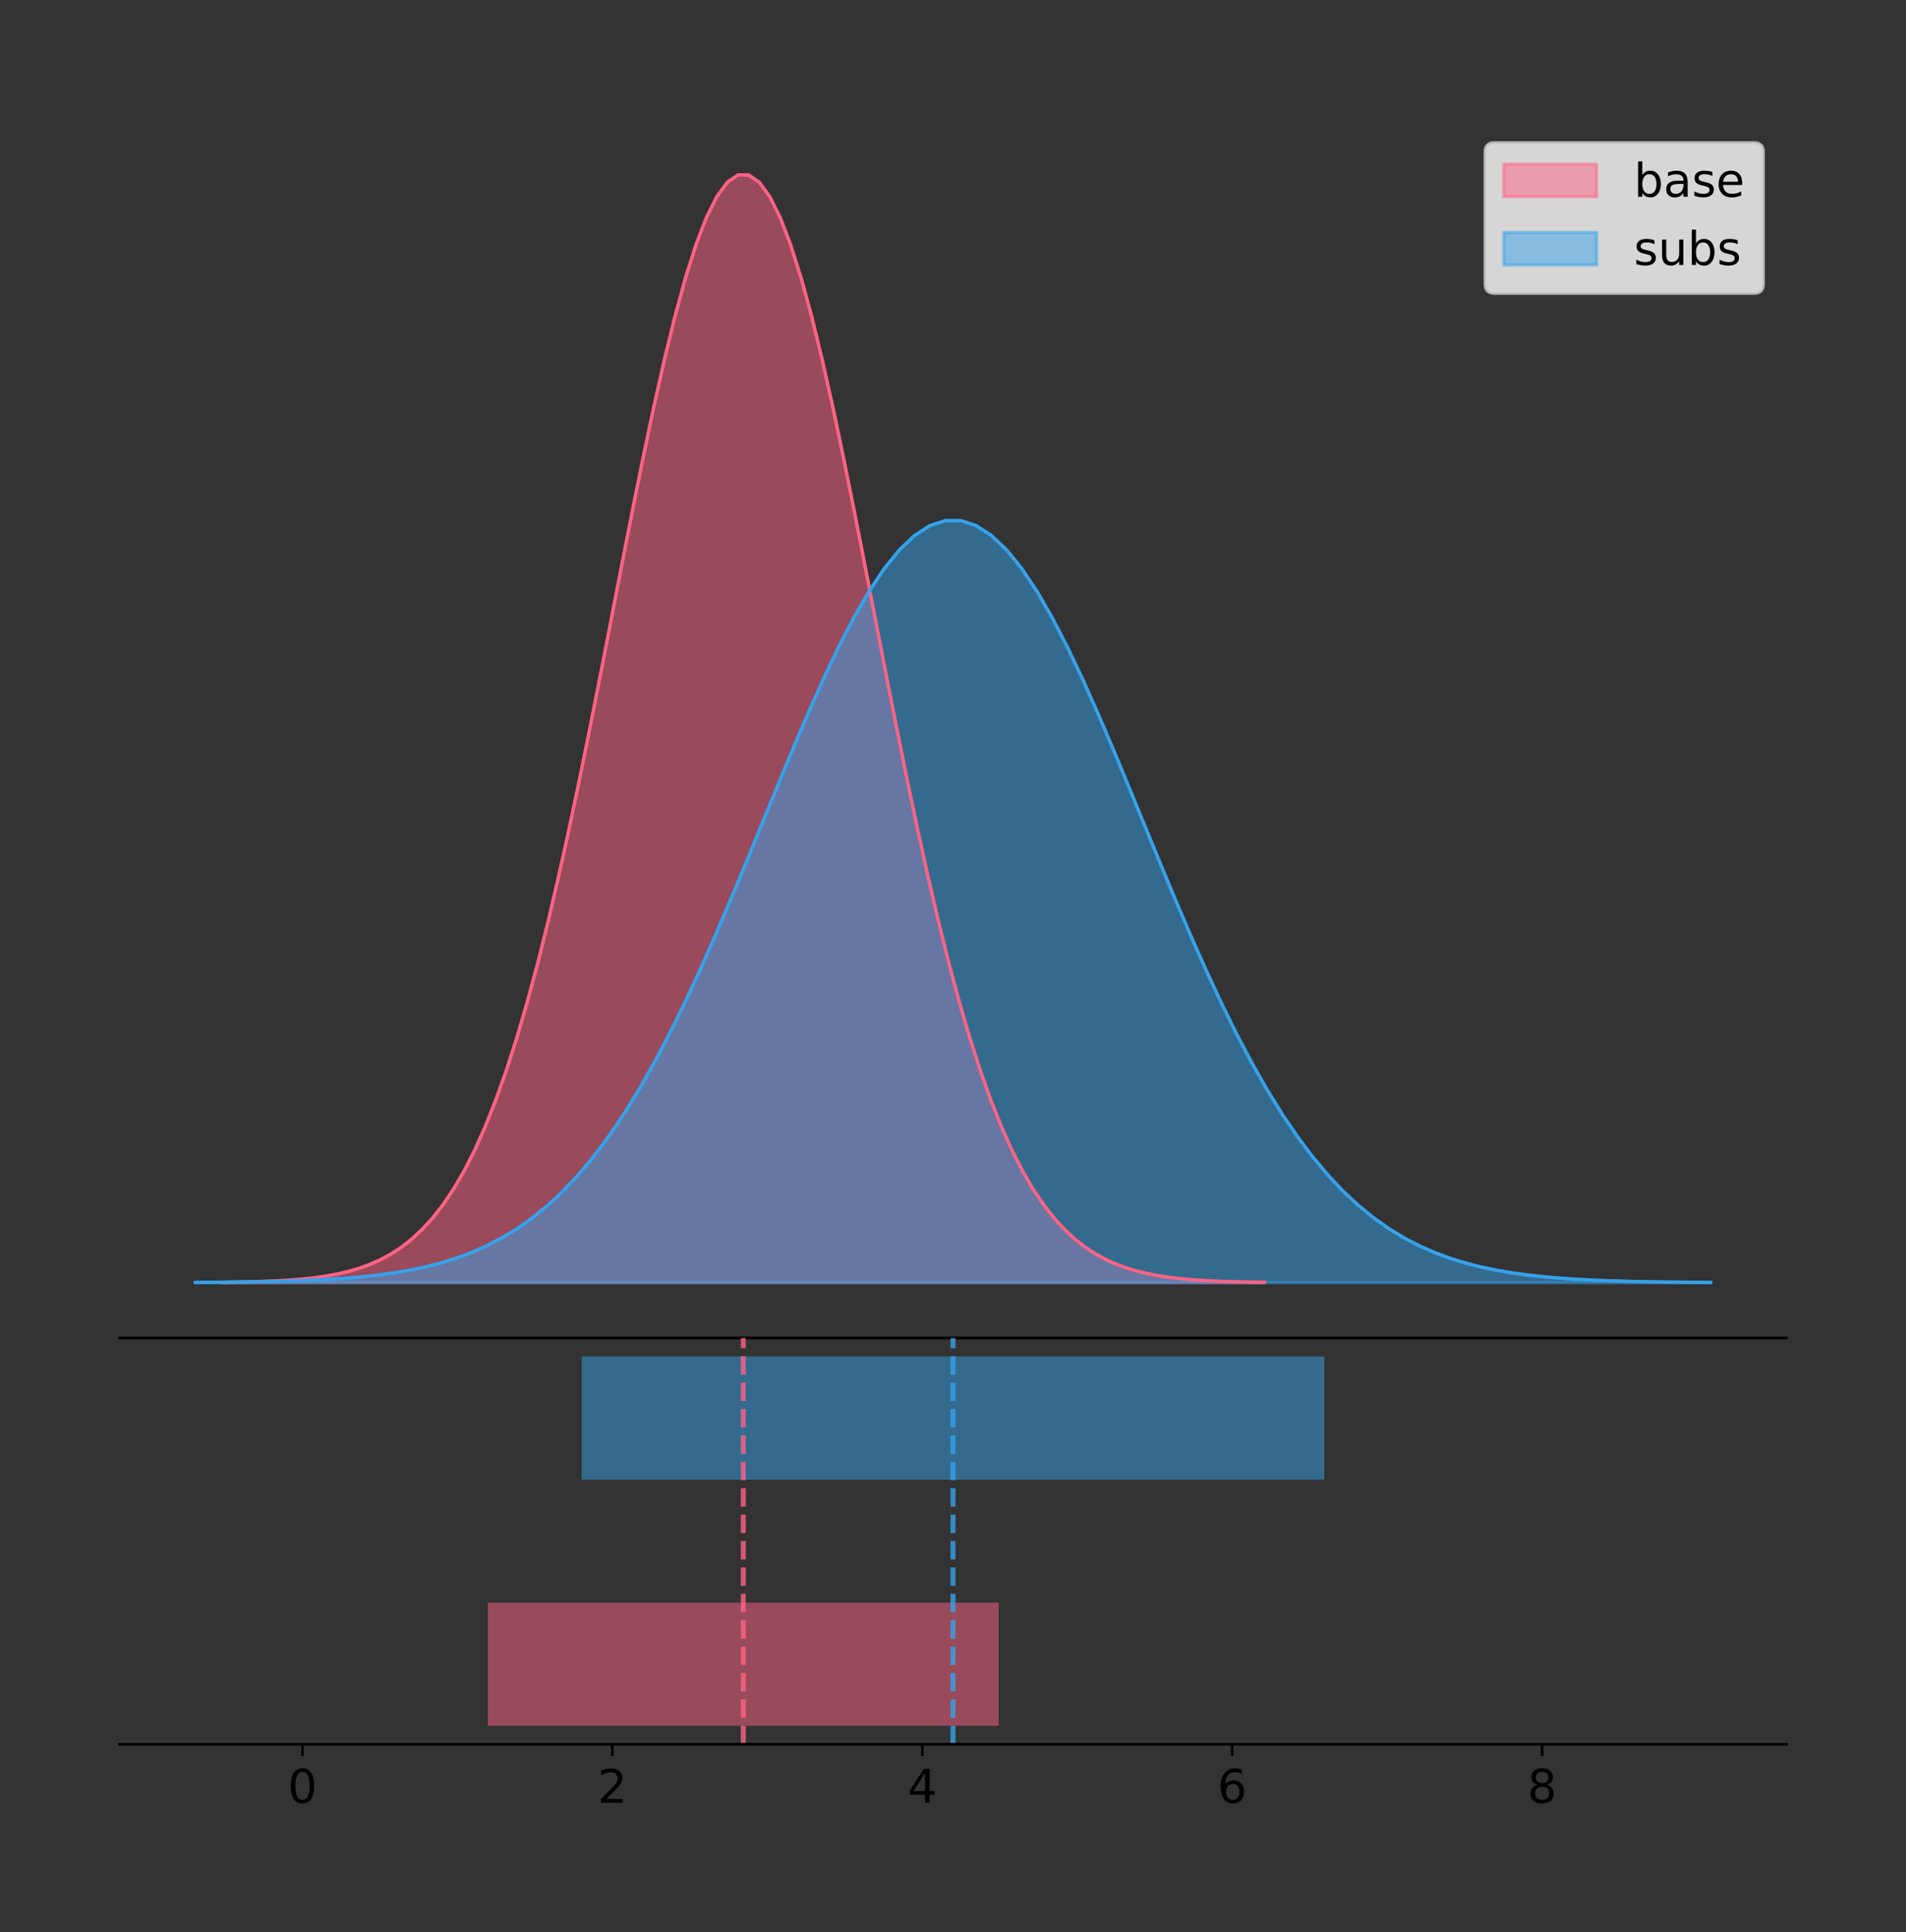 <?xml version="1.0" encoding="utf-8" standalone="no"?>
<!DOCTYPE svg PUBLIC "-//W3C//DTD SVG 1.1//EN"
  "http://www.w3.org/Graphics/SVG/1.1/DTD/svg11.dtd">
<!-- Created with matplotlib (https://matplotlib.org/) -->
<svg height="581.789pt" version="1.1" viewBox="0 0 574.2 581.789" width="574.2pt" xmlns="http://www.w3.org/2000/svg" xmlns:xlink="http://www.w3.org/1999/xlink">
 <rect x="0" y="0" width="574.2" height="581.789" fill="#333333" stroke="none"/>
 <defs>
  <style type="text/css">
*{stroke-linecap:butt;stroke-linejoin:round;}
  </style>
 </defs>
 <g id="figure_1">
  <g id="patch_1">
   <path d="M 0 581.789 
L 574.2 581.789 
L 574.2 0 
L 0 0 
z
" style="fill:none;"/>
  </g>
  <g id="axes_1">
   <g id="patch_2">
    <path d="M 36 402.93 
L 538.2 402.93 
L 538.2 36 
L 36 36 
z
" style="fill:none;"/>
   </g>
   <g id="PolyCollection_1">
    <defs>
     <path d="M 66.887 -195.538 
L 66.887 -195.65 
L 70.059 -195.692 
L 73.232 -195.749 
L 76.404 -195.825 
L 79.577 -195.925 
L 82.749 -196.058 
L 85.922 -196.23 
L 89.094 -196.455 
L 92.267 -196.744 
L 95.439 -197.115 
L 98.612 -197.585 
L 101.784 -198.179 
L 104.957 -198.923 
L 108.129 -199.848 
L 111.302 -200.99 
L 114.474 -202.39 
L 117.647 -204.093 
L 120.819 -206.151 
L 123.992 -208.617 
L 127.164 -211.552 
L 130.337 -215.017 
L 133.509 -219.078 
L 136.682 -223.801 
L 139.854 -229.25 
L 143.027 -235.488 
L 146.199 -242.572 
L 149.372 -250.552 
L 152.544 -259.468 
L 155.717 -269.344 
L 158.889 -280.192 
L 162.062 -292.002 
L 165.234 -304.744 
L 168.407 -318.365 
L 171.579 -332.786 
L 174.752 -347.901 
L 177.924 -363.58 
L 181.097 -379.667 
L 184.269 -395.98 
L 187.442 -412.318 
L 190.614 -428.462 
L 193.787 -444.18 
L 196.959 -459.23 
L 200.132 -473.372 
L 203.304 -486.366 
L 206.477 -497.987 
L 209.649 -508.025 
L 212.822 -516.294 
L 215.994 -522.64 
L 219.167 -526.94 
L 222.339 -529.111 
L 225.512 -529.111 
L 228.685 -526.94 
L 231.857 -522.64 
L 235.03 -516.294 
L 238.202 -508.025 
L 241.375 -497.987 
L 244.547 -486.366 
L 247.72 -473.372 
L 250.892 -459.23 
L 254.065 -444.18 
L 257.237 -428.462 
L 260.41 -412.318 
L 263.582 -395.98 
L 266.755 -379.667 
L 269.927 -363.58 
L 273.1 -347.901 
L 276.272 -332.786 
L 279.445 -318.365 
L 282.617 -304.744 
L 285.79 -292.002 
L 288.962 -280.192 
L 292.135 -269.344 
L 295.307 -259.468 
L 298.48 -250.552 
L 301.652 -242.572 
L 304.825 -235.488 
L 307.997 -229.25 
L 311.17 -223.801 
L 314.342 -219.078 
L 317.515 -215.017 
L 320.687 -211.552 
L 323.86 -208.617 
L 327.032 -206.151 
L 330.205 -204.093 
L 333.377 -202.39 
L 336.55 -200.99 
L 339.722 -199.848 
L 342.895 -198.923 
L 346.067 -198.179 
L 349.24 -197.585 
L 352.412 -197.115 
L 355.585 -196.744 
L 358.757 -196.455 
L 361.93 -196.23 
L 365.102 -196.058 
L 368.275 -195.925 
L 371.447 -195.825 
L 374.62 -195.749 
L 377.792 -195.692 
L 380.965 -195.65 
L 380.965 -195.538 
L 380.965 -195.538 
L 377.792 -195.538 
L 374.62 -195.538 
L 371.447 -195.538 
L 368.275 -195.538 
L 365.102 -195.538 
L 361.93 -195.538 
L 358.757 -195.538 
L 355.585 -195.538 
L 352.412 -195.538 
L 349.24 -195.538 
L 346.067 -195.538 
L 342.895 -195.538 
L 339.722 -195.538 
L 336.55 -195.538 
L 333.377 -195.538 
L 330.205 -195.538 
L 327.032 -195.538 
L 323.86 -195.538 
L 320.687 -195.538 
L 317.515 -195.538 
L 314.342 -195.538 
L 311.17 -195.538 
L 307.997 -195.538 
L 304.825 -195.538 
L 301.652 -195.538 
L 298.48 -195.538 
L 295.307 -195.538 
L 292.135 -195.538 
L 288.962 -195.538 
L 285.79 -195.538 
L 282.617 -195.538 
L 279.445 -195.538 
L 276.272 -195.538 
L 273.1 -195.538 
L 269.927 -195.538 
L 266.755 -195.538 
L 263.582 -195.538 
L 260.41 -195.538 
L 257.237 -195.538 
L 254.065 -195.538 
L 250.892 -195.538 
L 247.72 -195.538 
L 244.547 -195.538 
L 241.375 -195.538 
L 238.202 -195.538 
L 235.03 -195.538 
L 231.857 -195.538 
L 228.685 -195.538 
L 225.512 -195.538 
L 222.339 -195.538 
L 219.167 -195.538 
L 215.994 -195.538 
L 212.822 -195.538 
L 209.649 -195.538 
L 206.477 -195.538 
L 203.304 -195.538 
L 200.132 -195.538 
L 196.959 -195.538 
L 193.787 -195.538 
L 190.614 -195.538 
L 187.442 -195.538 
L 184.269 -195.538 
L 181.097 -195.538 
L 177.924 -195.538 
L 174.752 -195.538 
L 171.579 -195.538 
L 168.407 -195.538 
L 165.234 -195.538 
L 162.062 -195.538 
L 158.889 -195.538 
L 155.717 -195.538 
L 152.544 -195.538 
L 149.372 -195.538 
L 146.199 -195.538 
L 143.027 -195.538 
L 139.854 -195.538 
L 136.682 -195.538 
L 133.509 -195.538 
L 130.337 -195.538 
L 127.164 -195.538 
L 123.992 -195.538 
L 120.819 -195.538 
L 117.647 -195.538 
L 114.474 -195.538 
L 111.302 -195.538 
L 108.129 -195.538 
L 104.957 -195.538 
L 101.784 -195.538 
L 98.612 -195.538 
L 95.439 -195.538 
L 92.267 -195.538 
L 89.094 -195.538 
L 85.922 -195.538 
L 82.749 -195.538 
L 79.577 -195.538 
L 76.404 -195.538 
L 73.232 -195.538 
L 70.059 -195.538 
L 66.887 -195.538 
z
" id="md557f23f37" style="stroke:#ff6384;stroke-opacity:0.5;"/>
    </defs>
    <g clip-path="url(#p44c3e26bfe)">
     <use style="fill:#ff6384;fill-opacity:0.5;stroke:#ff6384;stroke-opacity:0.5;" x="0" xlink:href="#md557f23f37" y="581.789"/>
    </g>
   </g>
   <g id="PolyCollection_2">
    <defs>
     <path d="M 58.827 -195.538 
L 58.827 -195.615 
L 63.439 -195.644 
L 68.05 -195.683 
L 72.662 -195.735 
L 77.274 -195.804 
L 81.885 -195.895 
L 86.497 -196.014 
L 91.108 -196.169 
L 95.72 -196.368 
L 100.331 -196.623 
L 104.943 -196.946 
L 109.555 -197.355 
L 114.166 -197.867 
L 118.778 -198.503 
L 123.389 -199.289 
L 128.001 -200.252 
L 132.612 -201.424 
L 137.224 -202.839 
L 141.836 -204.536 
L 146.447 -206.554 
L 151.059 -208.938 
L 155.67 -211.732 
L 160.282 -214.981 
L 164.893 -218.73 
L 169.505 -223.021 
L 174.117 -227.895 
L 178.728 -233.385 
L 183.34 -239.518 
L 187.951 -246.313 
L 192.563 -253.775 
L 197.174 -261.9 
L 201.786 -270.666 
L 206.398 -280.036 
L 211.009 -289.957 
L 215.621 -300.356 
L 220.232 -311.142 
L 224.844 -322.209 
L 229.455 -333.431 
L 234.067 -344.671 
L 238.679 -355.777 
L 243.29 -366.59 
L 247.902 -376.944 
L 252.513 -386.672 
L 257.125 -395.612 
L 261.736 -403.606 
L 266.348 -410.512 
L 270.96 -416.201 
L 275.571 -420.566 
L 280.183 -423.524 
L 284.794 -425.018 
L 289.406 -425.018 
L 294.017 -423.524 
L 298.629 -420.566 
L 303.24 -416.201 
L 307.852 -410.512 
L 312.464 -403.606 
L 317.075 -395.612 
L 321.687 -386.672 
L 326.298 -376.944 
L 330.91 -366.59 
L 335.521 -355.777 
L 340.133 -344.671 
L 344.745 -333.431 
L 349.356 -322.209 
L 353.968 -311.142 
L 358.579 -300.356 
L 363.191 -289.957 
L 367.802 -280.036 
L 372.414 -270.666 
L 377.026 -261.9 
L 381.637 -253.775 
L 386.249 -246.313 
L 390.86 -239.518 
L 395.472 -233.385 
L 400.083 -227.895 
L 404.695 -223.021 
L 409.307 -218.73 
L 413.918 -214.981 
L 418.53 -211.732 
L 423.141 -208.938 
L 427.753 -206.554 
L 432.364 -204.536 
L 436.976 -202.839 
L 441.588 -201.424 
L 446.199 -200.252 
L 450.811 -199.289 
L 455.422 -198.503 
L 460.034 -197.867 
L 464.645 -197.355 
L 469.257 -196.946 
L 473.869 -196.623 
L 478.48 -196.368 
L 483.092 -196.169 
L 487.703 -196.014 
L 492.315 -195.895 
L 496.926 -195.804 
L 501.538 -195.735 
L 506.15 -195.683 
L 510.761 -195.644 
L 515.373 -195.615 
L 515.373 -195.538 
L 515.373 -195.538 
L 510.761 -195.538 
L 506.15 -195.538 
L 501.538 -195.538 
L 496.926 -195.538 
L 492.315 -195.538 
L 487.703 -195.538 
L 483.092 -195.538 
L 478.48 -195.538 
L 473.869 -195.538 
L 469.257 -195.538 
L 464.645 -195.538 
L 460.034 -195.538 
L 455.422 -195.538 
L 450.811 -195.538 
L 446.199 -195.538 
L 441.588 -195.538 
L 436.976 -195.538 
L 432.364 -195.538 
L 427.753 -195.538 
L 423.141 -195.538 
L 418.53 -195.538 
L 413.918 -195.538 
L 409.307 -195.538 
L 404.695 -195.538 
L 400.083 -195.538 
L 395.472 -195.538 
L 390.86 -195.538 
L 386.249 -195.538 
L 381.637 -195.538 
L 377.026 -195.538 
L 372.414 -195.538 
L 367.802 -195.538 
L 363.191 -195.538 
L 358.579 -195.538 
L 353.968 -195.538 
L 349.356 -195.538 
L 344.745 -195.538 
L 340.133 -195.538 
L 335.521 -195.538 
L 330.91 -195.538 
L 326.298 -195.538 
L 321.687 -195.538 
L 317.075 -195.538 
L 312.464 -195.538 
L 307.852 -195.538 
L 303.24 -195.538 
L 298.629 -195.538 
L 294.017 -195.538 
L 289.406 -195.538 
L 284.794 -195.538 
L 280.183 -195.538 
L 275.571 -195.538 
L 270.96 -195.538 
L 266.348 -195.538 
L 261.736 -195.538 
L 257.125 -195.538 
L 252.513 -195.538 
L 247.902 -195.538 
L 243.29 -195.538 
L 238.679 -195.538 
L 234.067 -195.538 
L 229.455 -195.538 
L 224.844 -195.538 
L 220.232 -195.538 
L 215.621 -195.538 
L 211.009 -195.538 
L 206.398 -195.538 
L 201.786 -195.538 
L 197.174 -195.538 
L 192.563 -195.538 
L 187.951 -195.538 
L 183.34 -195.538 
L 178.728 -195.538 
L 174.117 -195.538 
L 169.505 -195.538 
L 164.893 -195.538 
L 160.282 -195.538 
L 155.67 -195.538 
L 151.059 -195.538 
L 146.447 -195.538 
L 141.836 -195.538 
L 137.224 -195.538 
L 132.612 -195.538 
L 128.001 -195.538 
L 123.389 -195.538 
L 118.778 -195.538 
L 114.166 -195.538 
L 109.555 -195.538 
L 104.943 -195.538 
L 100.331 -195.538 
L 95.72 -195.538 
L 91.108 -195.538 
L 86.497 -195.538 
L 81.885 -195.538 
L 77.274 -195.538 
L 72.662 -195.538 
L 68.05 -195.538 
L 63.439 -195.538 
L 58.827 -195.538 
z
" id="m4eecc9edcb" style="stroke:#36a2eb;stroke-opacity:0.5;"/>
    </defs>
    <g clip-path="url(#p44c3e26bfe)">
     <use style="fill:#36a2eb;fill-opacity:0.5;stroke:#36a2eb;stroke-opacity:0.5;" x="0" xlink:href="#m4eecc9edcb" y="581.789"/>
    </g>
   </g>
   <g id="line2d_1">
    <path clip-path="url(#p44c3e26bfe)" d="M 66.887 386.139 
L 70.059 386.097 
L 73.232 386.04 
L 76.404 385.965 
L 79.577 385.864 
L 82.749 385.732 
L 85.922 385.559 
L 89.094 385.334 
L 92.267 385.045 
L 95.439 384.675 
L 98.612 384.204 
L 101.784 383.61 
L 104.957 382.867 
L 108.129 381.941 
L 111.302 380.799 
L 114.474 379.399 
L 117.647 377.696 
L 120.819 375.639 
L 123.992 373.172 
L 127.164 370.238 
L 130.337 366.772 
L 133.509 362.711 
L 136.682 357.989 
L 139.854 352.539 
L 143.027 346.301 
L 146.199 339.217 
L 149.372 331.237 
L 152.544 322.322 
L 155.717 312.445 
L 158.889 301.597 
L 162.062 289.787 
L 165.234 277.045 
L 168.407 263.424 
L 171.579 249.004 
L 174.752 233.888 
L 177.924 218.209 
L 181.097 202.123 
L 184.269 185.809 
L 187.442 169.471 
L 190.614 153.327 
L 193.787 137.61 
L 196.959 122.559 
L 200.132 108.418 
L 203.304 95.423 
L 206.477 83.803 
L 209.649 73.765 
L 212.822 65.495 
L 215.994 59.15 
L 219.167 54.85 
L 222.339 52.679 
L 225.512 52.679 
L 228.685 54.85 
L 231.857 59.15 
L 235.03 65.495 
L 238.202 73.765 
L 241.375 83.803 
L 244.547 95.423 
L 247.72 108.418 
L 250.892 122.559 
L 254.065 137.61 
L 257.237 153.327 
L 260.41 169.471 
L 263.582 185.809 
L 266.755 202.123 
L 269.927 218.209 
L 273.1 233.888 
L 276.272 249.004 
L 279.445 263.424 
L 282.617 277.045 
L 285.79 289.787 
L 288.962 301.597 
L 292.135 312.445 
L 295.307 322.322 
L 298.48 331.237 
L 301.652 339.217 
L 304.825 346.301 
L 307.997 352.539 
L 311.17 357.989 
L 314.342 362.711 
L 317.515 366.772 
L 320.687 370.238 
L 323.86 373.172 
L 327.032 375.639 
L 330.205 377.696 
L 333.377 379.399 
L 336.55 380.799 
L 339.722 381.941 
L 342.895 382.867 
L 346.067 383.61 
L 349.24 384.204 
L 352.412 384.675 
L 355.585 385.045 
L 358.757 385.334 
L 361.93 385.559 
L 365.102 385.732 
L 368.275 385.864 
L 371.447 385.965 
L 374.62 386.04 
L 377.792 386.097 
L 380.965 386.139 
" style="fill:none;stroke:#ff6384;stroke-linecap:square;"/>
   </g>
   <g id="line2d_2">
    <path clip-path="url(#p44c3e26bfe)" d="M 58.827 386.174 
L 63.439 386.145 
L 68.05 386.106 
L 72.662 386.054 
L 77.274 385.985 
L 81.885 385.894 
L 86.497 385.775 
L 91.108 385.621 
L 95.72 385.421 
L 100.331 385.167 
L 104.943 384.843 
L 109.555 384.434 
L 114.166 383.923 
L 118.778 383.286 
L 123.389 382.501 
L 128.001 381.538 
L 132.612 380.366 
L 137.224 378.95 
L 141.836 377.254 
L 146.447 375.235 
L 151.059 372.851 
L 155.67 370.057 
L 160.282 366.808 
L 164.893 363.059 
L 169.505 358.768 
L 174.117 353.894 
L 178.728 348.404 
L 183.34 342.271 
L 187.951 335.477 
L 192.563 328.014 
L 197.174 319.889 
L 201.786 311.123 
L 206.398 301.753 
L 211.009 291.832 
L 215.621 281.434 
L 220.232 270.647 
L 224.844 259.581 
L 229.455 248.358 
L 234.067 237.118 
L 238.679 226.012 
L 243.29 215.199 
L 247.902 204.846 
L 252.513 195.117 
L 257.125 186.178 
L 261.736 178.183 
L 266.348 171.278 
L 270.96 165.589 
L 275.571 161.223 
L 280.183 158.265 
L 284.794 156.772 
L 289.406 156.772 
L 294.017 158.265 
L 298.629 161.223 
L 303.24 165.589 
L 307.852 171.278 
L 312.464 178.183 
L 317.075 186.178 
L 321.687 195.117 
L 326.298 204.846 
L 330.91 215.199 
L 335.521 226.012 
L 340.133 237.118 
L 344.745 248.358 
L 349.356 259.581 
L 353.968 270.647 
L 358.579 281.434 
L 363.191 291.832 
L 367.802 301.753 
L 372.414 311.123 
L 377.026 319.889 
L 381.637 328.014 
L 386.249 335.477 
L 390.86 342.271 
L 395.472 348.404 
L 400.083 353.894 
L 404.695 358.768 
L 409.307 363.059 
L 413.918 366.808 
L 418.53 370.057 
L 423.141 372.851 
L 427.753 375.235 
L 432.364 377.254 
L 436.976 378.95 
L 441.588 380.366 
L 446.199 381.538 
L 450.811 382.501 
L 455.422 383.286 
L 460.034 383.923 
L 464.645 384.434 
L 469.257 384.843 
L 473.869 385.167 
L 478.48 385.421 
L 483.092 385.621 
L 487.703 385.775 
L 492.315 385.894 
L 496.926 385.985 
L 501.538 386.054 
L 506.15 386.106 
L 510.761 386.145 
L 515.373 386.174 
" style="fill:none;stroke:#36a2eb;stroke-linecap:square;"/>
   </g>
   <g id="patch_3">
    <path d="M 36 402.93 
L 538.2 402.93 
" style="fill:none;stroke:#000000;stroke-linecap:square;stroke-linejoin:miter;stroke-width:0.8;"/>
   </g>
   <g id="legend_1">
    <g id="patch_4">
     <path d="M 450.225 88.299 
L 528.4 88.299 
Q 531.2 88.299 531.2 85.499 
L 531.2 45.8 
Q 531.2 43 528.4 43 
L 450.225 43 
Q 447.425 43 447.425 45.8 
L 447.425 85.499 
Q 447.425 88.299 450.225 88.299 
z
" style="fill:#ffffff;opacity:0.8;stroke:#cccccc;stroke-linejoin:miter;"/>
    </g>
    <g id="patch_5">
     <path d="M 453.025 59.238 
L 481.025 59.238 
L 481.025 49.438 
L 453.025 49.438 
z
" style="fill:#ff6384;opacity:0.5;stroke:#ff6384;stroke-linejoin:miter;"/>
    </g>
    <g id="text_1">
     <!-- base -->
     <defs>
      <path d="M 48.688 27.297 
Q 48.688 37.203 44.609 42.844 
Q 40.531 48.484 33.406 48.484 
Q 26.266 48.484 22.188 42.844 
Q 18.109 37.203 18.109 27.297 
Q 18.109 17.391 22.188 11.75 
Q 26.266 6.109 33.406 6.109 
Q 40.531 6.109 44.609 11.75 
Q 48.688 17.391 48.688 27.297 
z
M 18.109 46.391 
Q 20.953 51.266 25.266 53.625 
Q 29.594 56 35.594 56 
Q 45.562 56 51.781 48.094 
Q 58.016 40.188 58.016 27.297 
Q 58.016 14.406 51.781 6.484 
Q 45.562 -1.422 35.594 -1.422 
Q 29.594 -1.422 25.266 0.953 
Q 20.953 3.328 18.109 8.203 
L 18.109 0 
L 9.078 0 
L 9.078 75.984 
L 18.109 75.984 
z
" id="DejaVuSans-98"/>
      <path d="M 34.281 27.484 
Q 23.391 27.484 19.188 25 
Q 14.984 22.516 14.984 16.5 
Q 14.984 11.719 18.141 8.906 
Q 21.297 6.109 26.703 6.109 
Q 34.188 6.109 38.703 11.406 
Q 43.219 16.703 43.219 25.484 
L 43.219 27.484 
z
M 52.203 31.203 
L 52.203 0 
L 43.219 0 
L 43.219 8.297 
Q 40.141 3.328 35.547 0.953 
Q 30.953 -1.422 24.312 -1.422 
Q 15.922 -1.422 10.953 3.297 
Q 6 8.016 6 15.922 
Q 6 25.141 12.172 29.828 
Q 18.359 34.516 30.609 34.516 
L 43.219 34.516 
L 43.219 35.406 
Q 43.219 41.609 39.141 45 
Q 35.062 48.391 27.688 48.391 
Q 23 48.391 18.547 47.266 
Q 14.109 46.141 10.016 43.891 
L 10.016 52.203 
Q 14.938 54.109 19.578 55.047 
Q 24.219 56 28.609 56 
Q 40.484 56 46.344 49.844 
Q 52.203 43.703 52.203 31.203 
z
" id="DejaVuSans-97"/>
      <path d="M 44.281 53.078 
L 44.281 44.578 
Q 40.484 46.531 36.375 47.5 
Q 32.281 48.484 27.875 48.484 
Q 21.188 48.484 17.844 46.438 
Q 14.5 44.391 14.5 40.281 
Q 14.5 37.156 16.891 35.375 
Q 19.281 33.594 26.516 31.984 
L 29.594 31.297 
Q 39.156 29.25 43.188 25.516 
Q 47.219 21.781 47.219 15.094 
Q 47.219 7.469 41.188 3.016 
Q 35.156 -1.422 24.609 -1.422 
Q 20.219 -1.422 15.453 -0.562 
Q 10.688 0.297 5.422 2 
L 5.422 11.281 
Q 10.406 8.688 15.234 7.391 
Q 20.062 6.109 24.812 6.109 
Q 31.156 6.109 34.562 8.281 
Q 37.984 10.453 37.984 14.406 
Q 37.984 18.062 35.516 20.016 
Q 33.062 21.969 24.703 23.781 
L 21.578 24.516 
Q 13.234 26.266 9.516 29.906 
Q 5.812 33.547 5.812 39.891 
Q 5.812 47.609 11.281 51.797 
Q 16.75 56 26.812 56 
Q 31.781 56 36.172 55.266 
Q 40.578 54.547 44.281 53.078 
z
" id="DejaVuSans-115"/>
      <path d="M 56.203 29.594 
L 56.203 25.203 
L 14.891 25.203 
Q 15.484 15.922 20.484 11.062 
Q 25.484 6.203 34.422 6.203 
Q 39.594 6.203 44.453 7.469 
Q 49.312 8.734 54.109 11.281 
L 54.109 2.781 
Q 49.266 0.734 44.188 -0.344 
Q 39.109 -1.422 33.891 -1.422 
Q 20.797 -1.422 13.156 6.188 
Q 5.516 13.812 5.516 26.812 
Q 5.516 40.234 12.766 48.109 
Q 20.016 56 32.328 56 
Q 43.359 56 49.781 48.891 
Q 56.203 41.797 56.203 29.594 
z
M 47.219 32.234 
Q 47.125 39.594 43.094 43.984 
Q 39.062 48.391 32.422 48.391 
Q 24.906 48.391 20.391 44.141 
Q 15.875 39.891 15.188 32.172 
z
" id="DejaVuSans-101"/>
     </defs>
     <g transform="translate(492.225 59.238)scale(0.14 -0.14)">
      <use xlink:href="#DejaVuSans-98"/>
      <use x="63.477" xlink:href="#DejaVuSans-97"/>
      <use x="124.756" xlink:href="#DejaVuSans-115"/>
      <use x="176.855" xlink:href="#DejaVuSans-101"/>
     </g>
    </g>
    <g id="patch_6">
     <path d="M 453.025 79.787 
L 481.025 79.787 
L 481.025 69.987 
L 453.025 69.987 
z
" style="fill:#36a2eb;opacity:0.5;stroke:#36a2eb;stroke-linejoin:miter;"/>
    </g>
    <g id="text_2">
     <!-- subs -->
     <defs>
      <path d="M 8.5 21.578 
L 8.5 54.688 
L 17.484 54.688 
L 17.484 21.922 
Q 17.484 14.156 20.5 10.266 
Q 23.531 6.391 29.594 6.391 
Q 36.859 6.391 41.078 11.031 
Q 45.312 15.672 45.312 23.688 
L 45.312 54.688 
L 54.297 54.688 
L 54.297 0 
L 45.312 0 
L 45.312 8.406 
Q 42.047 3.422 37.719 1 
Q 33.406 -1.422 27.688 -1.422 
Q 18.266 -1.422 13.375 4.438 
Q 8.5 10.297 8.5 21.578 
z
M 31.109 56 
z
" id="DejaVuSans-117"/>
     </defs>
     <g transform="translate(492.225 79.787)scale(0.14 -0.14)">
      <use xlink:href="#DejaVuSans-115"/>
      <use x="52.1" xlink:href="#DejaVuSans-117"/>
      <use x="115.479" xlink:href="#DejaVuSans-98"/>
      <use x="178.955" xlink:href="#DejaVuSans-115"/>
     </g>
    </g>
   </g>
  </g>
  <g id="axes_2">
   <g id="patch_7">
    <path d="M 36 525.24 
L 538.2 525.24 
L 538.2 402.93 
L 36 402.93 
z
" style="fill:none;"/>
   </g>
   <g id="patch_8">
    <path clip-path="url(#p09be57bd94)" d="M 146.977 519.68 
L 300.875 519.68 
L 300.875 482.617 
L 146.977 482.617 
z
" style="fill:#ff6384;opacity:0.5;"/>
   </g>
   <g id="patch_9">
    <path clip-path="url(#p09be57bd94)" d="M 175.246 445.553 
L 398.954 445.553 
L 398.954 408.49 
L 175.246 408.49 
z
" style="fill:#36a2eb;opacity:0.5;"/>
   </g>
   <g id="matplotlib.axis_1">
    <g id="xtick_1">
     <g id="line2d_3">
      <defs>
       <path d="M 0 0 
L 0 3.5 
" id="ma96609b33f" style="stroke:#000000;stroke-width:0.8;"/>
      </defs>
      <g>
       <use style="stroke:#000000;stroke-width:0.8;" x="91.13" xlink:href="#ma96609b33f" y="525.24"/>
      </g>
     </g>
     <g id="text_3">
      <!-- 0 -->
      <defs>
       <path d="M 31.781 66.406 
Q 24.172 66.406 20.328 58.906 
Q 16.5 51.422 16.5 36.375 
Q 16.5 21.391 20.328 13.891 
Q 24.172 6.391 31.781 6.391 
Q 39.453 6.391 43.281 13.891 
Q 47.125 21.391 47.125 36.375 
Q 47.125 51.422 43.281 58.906 
Q 39.453 66.406 31.781 66.406 
z
M 31.781 74.219 
Q 44.047 74.219 50.516 64.516 
Q 56.984 54.828 56.984 36.375 
Q 56.984 17.969 50.516 8.266 
Q 44.047 -1.422 31.781 -1.422 
Q 19.531 -1.422 13.062 8.266 
Q 6.594 17.969 6.594 36.375 
Q 6.594 54.828 13.062 64.516 
Q 19.531 74.219 31.781 74.219 
z
" id="DejaVuSans-48"/>
      </defs>
      <g transform="translate(86.677 542.878)scale(0.14 -0.14)">
       <use xlink:href="#DejaVuSans-48"/>
      </g>
     </g>
    </g>
    <g id="xtick_2">
     <g id="line2d_4">
      <g>
       <use style="stroke:#000000;stroke-width:0.8;" x="184.494" xlink:href="#ma96609b33f" y="525.24"/>
      </g>
     </g>
     <g id="text_4">
      <!-- 2 -->
      <defs>
       <path d="M 19.188 8.297 
L 53.609 8.297 
L 53.609 0 
L 7.328 0 
L 7.328 8.297 
Q 12.938 14.109 22.625 23.891 
Q 32.328 33.688 34.812 36.531 
Q 39.547 41.844 41.422 45.531 
Q 43.312 49.219 43.312 52.781 
Q 43.312 58.594 39.234 62.25 
Q 35.156 65.922 28.609 65.922 
Q 23.969 65.922 18.812 64.312 
Q 13.672 62.703 7.812 59.422 
L 7.812 69.391 
Q 13.766 71.781 18.938 73 
Q 24.125 74.219 28.422 74.219 
Q 39.75 74.219 46.484 68.547 
Q 53.219 62.891 53.219 53.422 
Q 53.219 48.922 51.531 44.891 
Q 49.859 40.875 45.406 35.406 
Q 44.188 33.984 37.641 27.219 
Q 31.109 20.453 19.188 8.297 
z
" id="DejaVuSans-50"/>
      </defs>
      <g transform="translate(180.04 542.878)scale(0.14 -0.14)">
       <use xlink:href="#DejaVuSans-50"/>
      </g>
     </g>
    </g>
    <g id="xtick_3">
     <g id="line2d_5">
      <g>
       <use style="stroke:#000000;stroke-width:0.8;" x="277.857" xlink:href="#ma96609b33f" y="525.24"/>
      </g>
     </g>
     <g id="text_5">
      <!-- 4 -->
      <defs>
       <path d="M 37.797 64.312 
L 12.891 25.391 
L 37.797 25.391 
z
M 35.203 72.906 
L 47.609 72.906 
L 47.609 25.391 
L 58.016 25.391 
L 58.016 17.188 
L 47.609 17.188 
L 47.609 0 
L 37.797 0 
L 37.797 17.188 
L 4.891 17.188 
L 4.891 26.703 
z
" id="DejaVuSans-52"/>
      </defs>
      <g transform="translate(273.403 542.878)scale(0.14 -0.14)">
       <use xlink:href="#DejaVuSans-52"/>
      </g>
     </g>
    </g>
    <g id="xtick_4">
     <g id="line2d_6">
      <g>
       <use style="stroke:#000000;stroke-width:0.8;" x="371.22" xlink:href="#ma96609b33f" y="525.24"/>
      </g>
     </g>
     <g id="text_6">
      <!-- 6 -->
      <defs>
       <path d="M 33.016 40.375 
Q 26.375 40.375 22.484 35.828 
Q 18.609 31.297 18.609 23.391 
Q 18.609 15.531 22.484 10.953 
Q 26.375 6.391 33.016 6.391 
Q 39.656 6.391 43.531 10.953 
Q 47.406 15.531 47.406 23.391 
Q 47.406 31.297 43.531 35.828 
Q 39.656 40.375 33.016 40.375 
z
M 52.594 71.297 
L 52.594 62.312 
Q 48.875 64.062 45.094 64.984 
Q 41.312 65.922 37.594 65.922 
Q 27.828 65.922 22.672 59.328 
Q 17.531 52.734 16.797 39.406 
Q 19.672 43.656 24.016 45.922 
Q 28.375 48.188 33.594 48.188 
Q 44.578 48.188 50.953 41.516 
Q 57.328 34.859 57.328 23.391 
Q 57.328 12.156 50.688 5.359 
Q 44.047 -1.422 33.016 -1.422 
Q 20.359 -1.422 13.672 8.266 
Q 6.984 17.969 6.984 36.375 
Q 6.984 53.656 15.188 63.938 
Q 23.391 74.219 37.203 74.219 
Q 40.922 74.219 44.703 73.484 
Q 48.484 72.75 52.594 71.297 
z
" id="DejaVuSans-54"/>
      </defs>
      <g transform="translate(366.767 542.878)scale(0.14 -0.14)">
       <use xlink:href="#DejaVuSans-54"/>
      </g>
     </g>
    </g>
    <g id="xtick_5">
     <g id="line2d_7">
      <g>
       <use style="stroke:#000000;stroke-width:0.8;" x="464.584" xlink:href="#ma96609b33f" y="525.24"/>
      </g>
     </g>
     <g id="text_7">
      <!-- 8 -->
      <defs>
       <path d="M 31.781 34.625 
Q 24.75 34.625 20.719 30.859 
Q 16.703 27.094 16.703 20.516 
Q 16.703 13.922 20.719 10.156 
Q 24.75 6.391 31.781 6.391 
Q 38.812 6.391 42.859 10.172 
Q 46.922 13.969 46.922 20.516 
Q 46.922 27.094 42.891 30.859 
Q 38.875 34.625 31.781 34.625 
z
M 21.922 38.812 
Q 15.578 40.375 12.031 44.719 
Q 8.5 49.078 8.5 55.328 
Q 8.5 64.062 14.719 69.141 
Q 20.953 74.219 31.781 74.219 
Q 42.672 74.219 48.875 69.141 
Q 55.078 64.062 55.078 55.328 
Q 55.078 49.078 51.531 44.719 
Q 48 40.375 41.703 38.812 
Q 48.828 37.156 52.797 32.312 
Q 56.781 27.484 56.781 20.516 
Q 56.781 9.906 50.312 4.234 
Q 43.844 -1.422 31.781 -1.422 
Q 19.734 -1.422 13.25 4.234 
Q 6.781 9.906 6.781 20.516 
Q 6.781 27.484 10.781 32.312 
Q 14.797 37.156 21.922 38.812 
z
M 18.312 54.391 
Q 18.312 48.734 21.844 45.562 
Q 25.391 42.391 31.781 42.391 
Q 38.141 42.391 41.719 45.562 
Q 45.312 48.734 45.312 54.391 
Q 45.312 60.062 41.719 63.234 
Q 38.141 66.406 31.781 66.406 
Q 25.391 66.406 21.844 63.234 
Q 18.312 60.062 18.312 54.391 
z
" id="DejaVuSans-56"/>
      </defs>
      <g transform="translate(460.13 542.878)scale(0.14 -0.14)">
       <use xlink:href="#DejaVuSans-56"/>
      </g>
     </g>
    </g>
   </g>
   <g id="line2d_8">
    <path clip-path="url(#p09be57bd94)" d="M 223.926 525.24 
L 223.926 402.93 
" style="fill:none;stroke:#ff6384;stroke-dasharray:5.55,2.4;stroke-dashoffset:0;stroke-opacity:0.8;stroke-width:1.5;"/>
   </g>
   <g id="line2d_9">
    <path clip-path="url(#p09be57bd94)" d="M 287.1 525.24 
L 287.1 402.93 
" style="fill:none;stroke:#36a2eb;stroke-dasharray:5.55,2.4;stroke-dashoffset:0;stroke-opacity:0.8;stroke-width:1.5;"/>
   </g>
   <g id="patch_10">
    <path d="M 36 525.24 
L 538.2 525.24 
" style="fill:none;stroke:#000000;stroke-linecap:square;stroke-linejoin:miter;stroke-width:0.8;"/>
   </g>
  </g>
 </g>
 <defs>
  <clipPath id="p44c3e26bfe">
   <rect height="366.93" width="502.2" x="36" y="36"/>
  </clipPath>
  <clipPath id="p09be57bd94">
   <rect height="122.31" width="502.2" x="36" y="402.93"/>
  </clipPath>
 </defs>
</svg>
